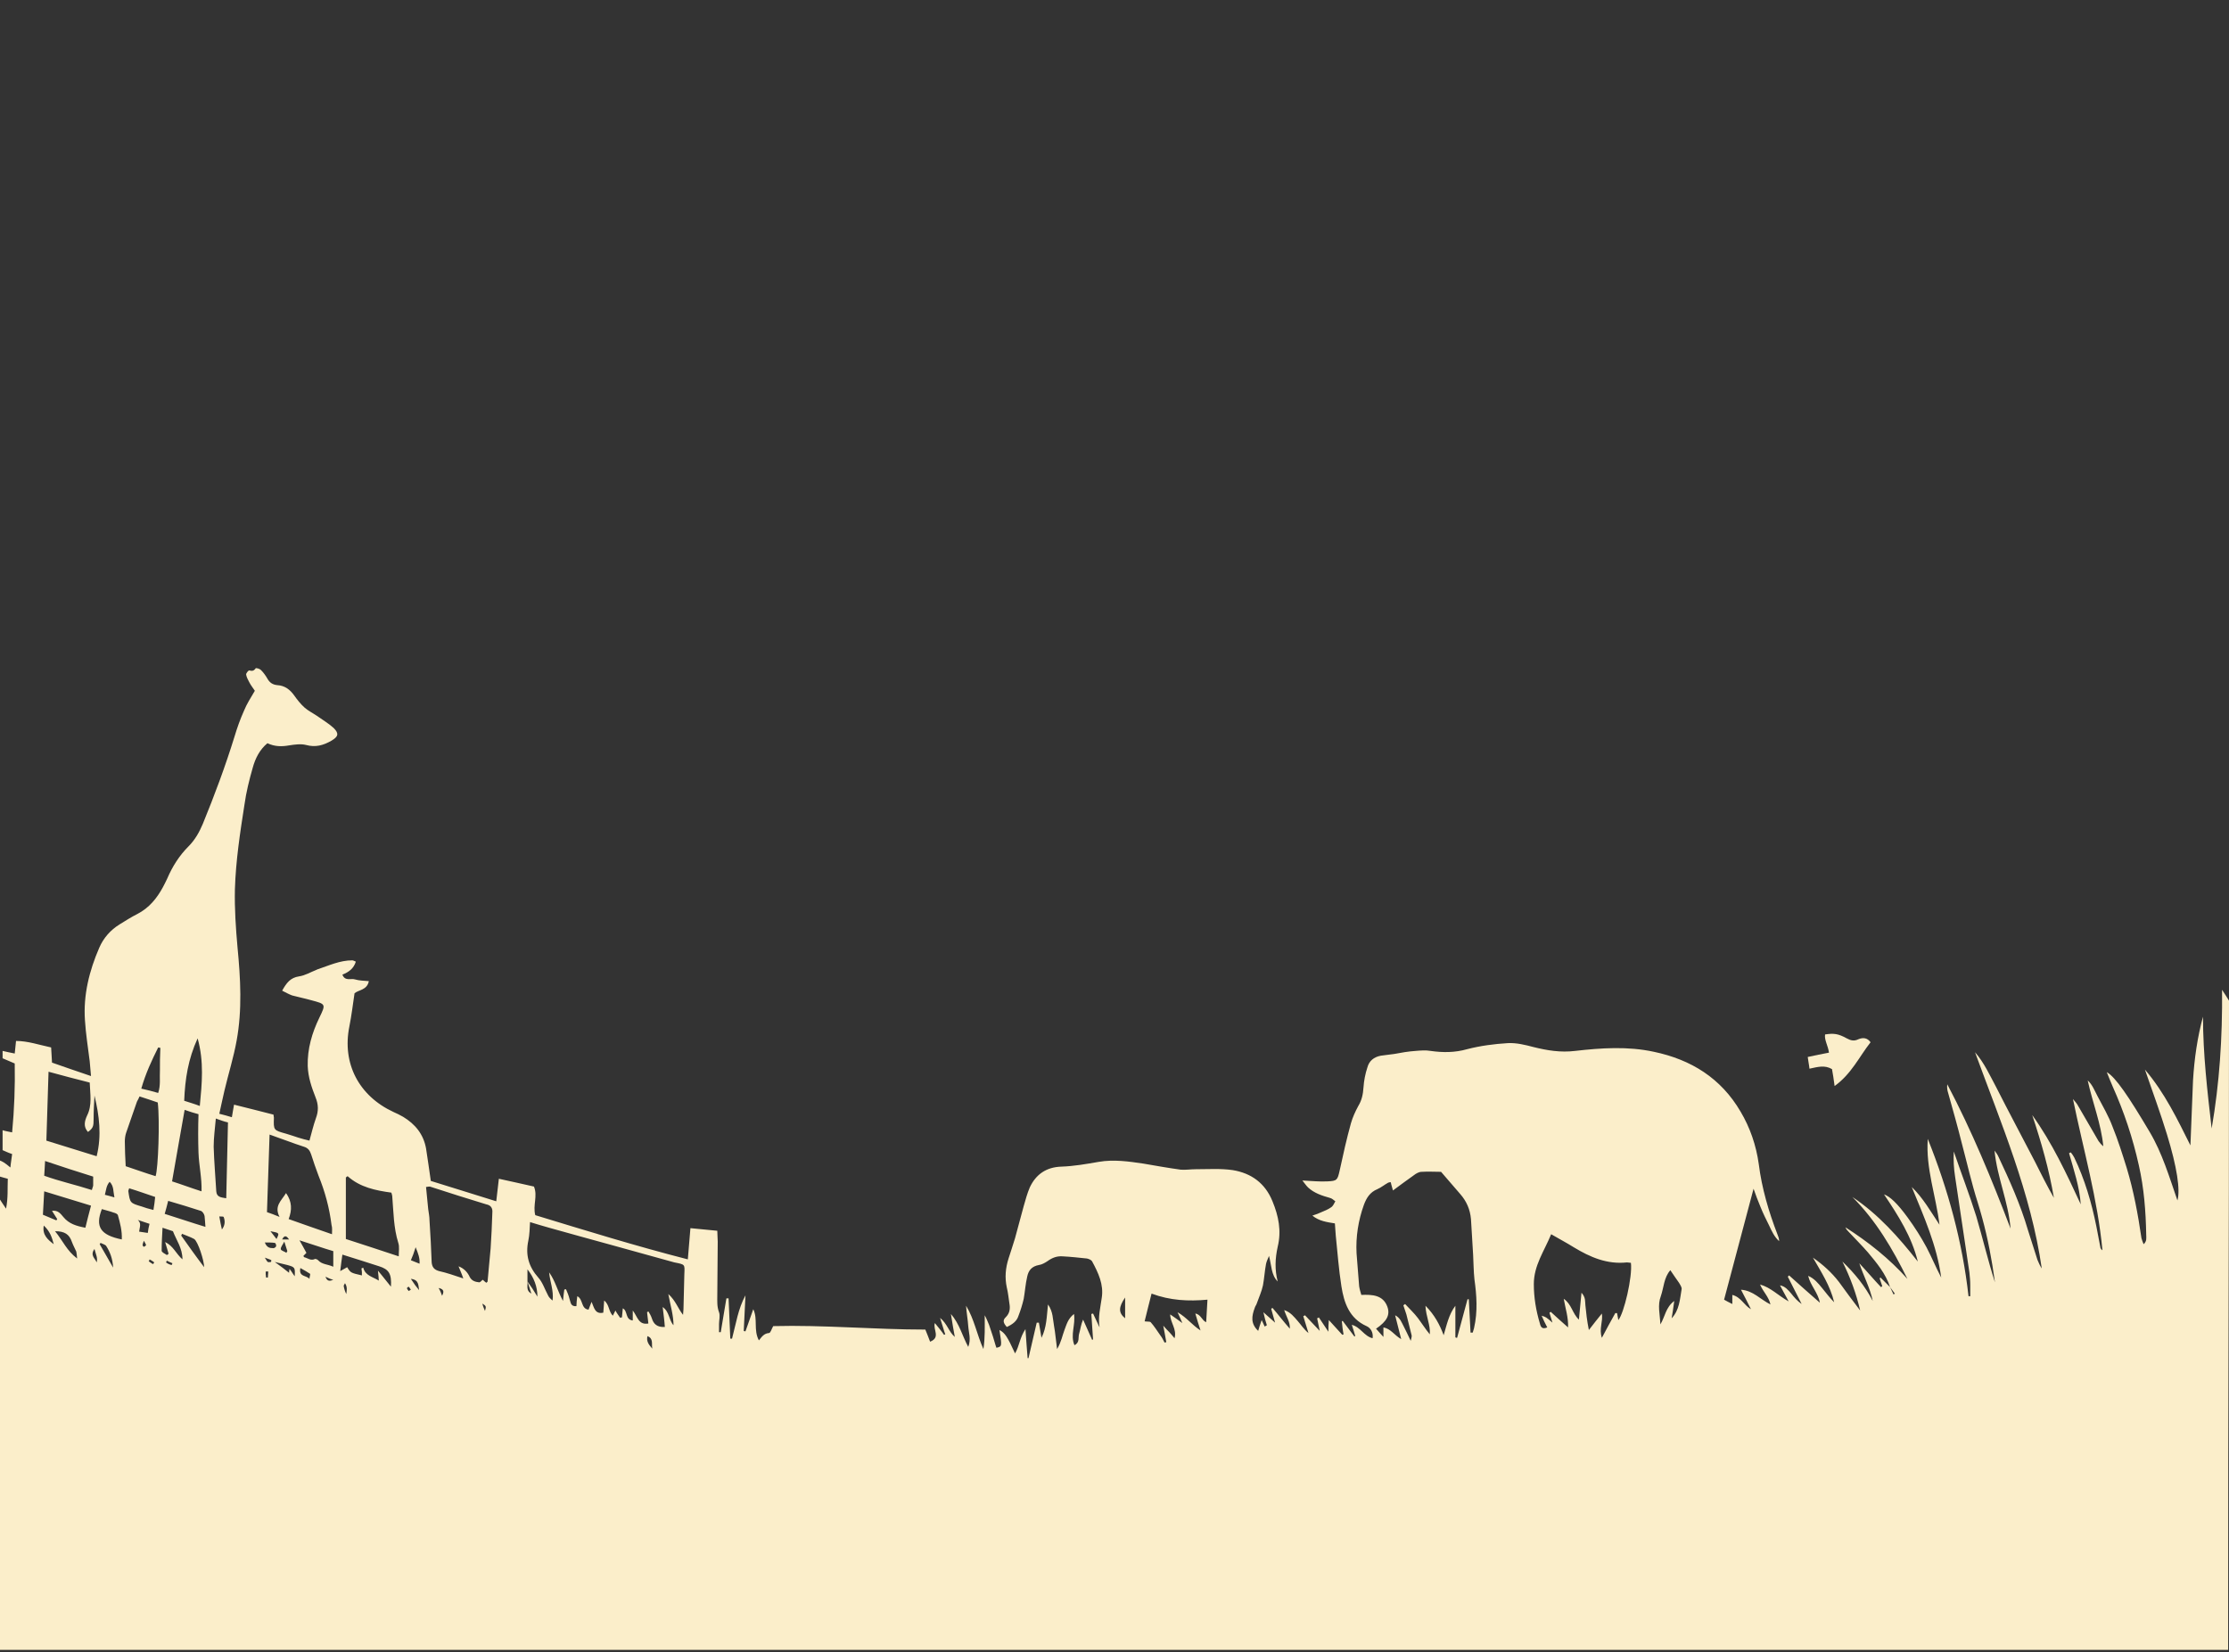 <?xml version="1.0" encoding="utf-8"?>
<!-- Generator: Adobe Illustrator 27.3.0, SVG Export Plug-In . SVG Version: 6.00 Build 0)  -->
<svg version="1.1" id="Layer_1" xmlns="http://www.w3.org/2000/svg" xmlns:xlink="http://www.w3.org/1999/xlink" x="0px" y="0px"
	 viewBox="0 0 514.3 381.3" style="enable-background:new 0 0 514.3 381.3;" xml:space="preserve">
<rect x="0" y="0" width="514.3" height="381.3" fill="#333333" stroke="none"/>
<style type="text/css">
	.st0{fill:#FBEECA;}
	.st1{fill:#0A6F37;}
</style>
<g>
	<g id="czhbwh_00000008866018263564031540000009937258966646743213_">
		<g>
			<g>
				<path class="st0" d="M422,242.9c-1.6,0.3-3.1,0.6-4.9,1c0.1,0.9,0.3,1.7,0.4,2.7c1.9-0.4,3.5-0.9,5.2,0.1
					c0.2,1.1,0.4,2.3,0.6,3.9c3.9-2.8,5.7-6.8,8.3-10.1c-0.8-1.1-1.8-1.1-2.8-0.7c-1,0.5-1.8,0.3-2.7-0.2c-2-1.1-3-1.2-5-0.9
					C420.9,240,421.8,241.3,422,242.9z"/>
			</g>
			<g>
				<path class="st0" d="M514.1,380.9c0-71.2,0.2-78.8,0.2-150c-0.4-0.7-0.9-1.4-1.6-2.5c0.1,11.1-0.6,21.6-2.4,32
					c-1-8.6-2-17.2-2-25.8c-1.3,4.8-2,9.7-2.3,14.7c-0.2,5-0.4,10-0.6,15c-3-6-5.9-12.1-10.5-17.5c1.8,5.2,3.6,10.1,5.1,15
					c2.3,7.5,3.1,12.8,2.4,15.2c-1.9-5.5-3.5-10.9-6.4-15.8c-4.8-8.1-7.9-12.7-9.9-13.8c0.5,1.2,0.9,2.3,1.4,3.4
					c2.6,5.8,4.6,11.8,6,18.1c1.2,5.3,1.6,10.6,1.7,16c0,0.7,0.2,1.5-0.6,2.2c-0.2-0.5-0.4-1-0.5-1.4c-0.8-5.5-1.8-10.9-3.4-16.2
					c-1-3.2-2-6.4-3.3-9.6c-0.9-2.4-2.2-4.6-3.4-6.9c-0.7-1.3-1.2-2.7-2.3-3.7c1.1,5.1,3.1,10,3.6,15.2c-0.5-0.4-0.8-0.8-1.1-1.2
					c-1.6-2.7-3.1-5.4-4.7-8.1c-0.3-0.6-0.8-1.1-1.2-1.6c2.4,11.7,5.7,23.1,6.8,34.9c-0.3-0.2-0.5-0.5-0.5-0.8
					c-0.3-1.6-0.6-3.1-0.9-4.7c-1.1-5.5-2.7-10.9-5.1-15.9c-0.2-0.4-0.5-0.8-0.8-1.2c-0.1,0.1-0.3,0.1-0.4,0.2
					c1.1,3.9,2.4,7.7,2.7,11.8c-3.3-7.1-6.6-14.2-11.2-20.6c2.1,6.3,3.9,12.6,5,19.1c-1.6-2.8-3-5.6-4.4-8.4c-1.5-2.9-3-5.7-4.5-8.6
					c-1.5-2.8-2.9-5.6-4.4-8.5c-1.5-2.8-2.8-5.7-4.9-8.1c6,16.4,12.9,32.5,15.4,49.9c-0.4-0.6-0.7-1.3-1-2c-0.7-2.3-1.5-4.6-2.2-6.9
					c-1.7-5.8-4.2-11.4-6.8-16.9c-0.2-0.5-0.6-1-0.9-1.4c0.6,6.2,3.2,11.8,3.7,18c-4.3-11.3-8.9-22.5-14.6-33.3
					c-0.1,0.7,0,1.4,0.2,2c1.1,3.9,2.2,7.8,3.2,11.8c1.2,4.5,2.2,9,3.6,13.4c1.5,4.8,2.6,9.6,3.4,14.5c0.2,1.3,0.4,2.7,0.6,4
					c-1.6-5-2.8-10.1-4.3-15.2c-1.6-5.1-3.5-10-5.2-15c-0.1,2,0,3.9,0.3,5.8c1.1,7.4,2.2,14.7,3.3,22.1c0.1,1,0.2,1.9,0.2,2.9
					c0,0.9,0,1.7,0,2.6c-0.1,0-0.3,0-0.4,0c-1.4-12.5-4.7-24.6-9.4-36.3c-0.5,6.8,1.9,13.2,2.7,19.8c-2-3-3.8-6.2-6.4-8.7
					c2.8,6.8,5.8,13.5,6.8,20.9c-1.2-2.3-2.2-4.7-3.4-7c-1.3-2.4-2.7-4.6-4.3-6.8c-2.4-3.3-4.1-4.9-5.5-5.4
					c3.3,4.9,6.4,9.8,7.8,15.5c-4.4-5.6-9.1-10.9-15.1-14.9c5.5,5.5,9.3,12,12.7,18.9c-4.2-4.7-9-8.5-14.3-11.9
					c0.2,0.5,0.5,0.8,0.8,1.1c1.5,1.6,3,3.1,4.4,4.7c2,2.4,4.1,4.9,5.1,8c0.4,0.5,0.7,1,1.1,1.5c-0.1,0.1-0.2,0.1-0.3,0.2
					c-0.3-0.6-0.5-1.1-0.8-1.7c-0.7-0.7-1.4-1.4-2.2-2.2c-0.1,0.1-0.2,0.1-0.2,0.2c0.2,0.6,0.4,1.2,0.6,1.8
					c-0.1,0.1-0.2,0.1-0.3,0.2c-1.7-1.8-3.3-3.7-5-5.5c1,3,2.5,5.7,3.1,8.7c-1.8-3.5-4.2-6.4-7-9.1c1.8,3.6,3.2,7.4,4.1,11.3
					c-1.7-2.2-3.3-4.4-4.9-6.6c-1.7-2.2-3.7-4-6-5.6c1.9,3.3,4,6.5,4.9,10.3c-1-1-1.9-2.2-2.8-3.3c-0.9-1.1-1.8-2.2-3.2-2.8
					c0.5,2.2,2.3,3.9,2.7,6.2c-2.5-2.2-4.8-4.2-7.1-6.3c-0.1,0.1-0.2,0.2-0.3,0.3c1.1,2.1,2.1,4.2,3.2,6.3c-1-0.7-1.7-1.5-2.4-2.4
					c-0.7-0.8-1.4-1.7-2.6-1.9c0.6,1.1,1.2,2.2,2,3.7c-2.5-1.4-4.1-3.2-6.6-3.9c0.7,1.7,2,2.8,2.4,4.6c-2.4-1.2-4-3.2-6.8-3.4
					c0.9,1.7,1.6,3.1,2.3,4.5c-1.6-0.9-2.3-2.8-4.3-3.3c0,0.7,0,1.3,0,2.1c-0.8-0.4-1.4-0.7-1.9-1c2.3-8.6,4.5-17,6.8-25.6
					c0.5,1.4,1,2.8,1.6,4.2c0.6,1.5,1.3,2.9,2,4.3c0.6,1.3,1.2,2.6,2.3,3.6c0-0.6-0.2-1.1-0.4-1.6c-2-5.2-3.6-10.6-4.3-16.2
					c-0.6-4.3-2-8.4-4.2-12.1c-4.5-7.7-11.4-12-20-13.8c-6-1.3-12.1-0.9-18.2-0.2c-3.3,0.4-6.4-0.1-9.6-0.9c-1.9-0.5-3.9-1-5.9-0.9
					c-3.2,0.2-6.3,0.6-9.4,1.4c-2.8,0.8-5.6,0.8-8.4,0.4c-1.1-0.2-2.3-0.1-3.5,0c-1.6,0.1-3.3,0.4-4.9,0.7c-1,0.1-2.1,0.3-3.1,0.4
					c-1.6,0.3-2.7,1.2-3.1,2.7c-0.5,1.5-0.8,3.1-0.9,4.6c-0.1,1.6-0.4,3-1.2,4.3c-0.7,1.3-1.3,2.6-1.7,4c-1,3.6-1.8,7.2-2.6,10.9
					c-0.5,2.2-0.6,2.4-2.8,2.5c-1.8,0.1-3.7-0.1-5.8-0.2c0.5,0.6,0.8,1.1,1.3,1.6c1.4,1.3,3.2,1.9,5,2.4c0.5,0.1,0.9,0.5,1.3,0.8
					c-0.3,0.5-0.5,1.1-1,1.4c-0.7,0.5-1.5,0.8-2.2,1.1c-0.6,0.3-1.2,0.5-2.1,0.8c1.6,1.3,3.4,1.5,5.2,1.8c0.1,1,0.1,1.9,0.2,2.8
					c0.4,3.9,0.7,7.9,1.3,11.7c0.6,3.8,1.8,7.4,5.8,9.2c0.9,0.4,1.6,1.4,1.4,2.8c-2-0.5-2.8-2.6-4.8-3.1c0.3,1,0.6,1.8,0.8,2.6
					c-0.1,0-0.1,0-0.2,0.1c-0.9-1.2-1.8-2.4-2.7-3.6c-0.1,0-0.2,0.1-0.2,0.1c0.1,1,0.2,2,0.4,3c-0.1,0-0.2,0.1-0.3,0.1
					c-0.9-1-1.9-2.1-3.1-3.4c-0.1,1-0.1,1.7-0.1,2.7c-0.9-1.3-1.5-2.3-2.2-3.3c-0.1,0.1-0.2,0.1-0.4,0.2c0.2,0.8,0.3,1.6,0.6,2.9
					c-1.3-1.4-2.4-2.5-3.4-3.6c-0.1,0.1-0.2,0.1-0.4,0.2c0.4,1.3,0.8,2.6,1.2,3.9c-1.1-0.9-1.7-1.9-2.5-2.8c-0.8-0.9-1.6-2-3.1-2.5
					c0.5,1.6,1.4,2.7,1.3,4.3c-1.5-1.7-2.7-3.3-4-4.8c-0.1,0.1-0.2,0.1-0.3,0.2c0.3,1,0.5,1.9,0.9,3.2c-1-0.9-1.7-1.5-2.7-2.4
					c0.3,1.3,0.5,2.1,0.8,3c-0.2,0.1-0.3,0.2-0.5,0.3c-0.2-0.4-0.4-0.9-0.7-1.5c-0.4,1.1-0.6,1.8-0.8,2.5c-1.8-1.7-1.5-3.4-0.8-5.3
					c0.1-0.4,0.4-0.7,0.5-1.1c0.5-1.4,1.1-2.7,1.4-4.1c0.3-1.6,0.4-3.3,0.7-4.9c0.1-0.5,0.3-1,0.7-1.9c0.6,2.3,0.5,4.4,2,5.9
					c-0.7-2.7-0.6-5.3,0-8c0.9-3.7,0.2-7.1-1.2-10.5c-1.7-4.2-4.9-6.5-9.2-7.2c-2.8-0.4-5.6-0.2-8.5-0.2c-1.2,0-2.4,0.2-3.5,0.1
					c-2.9-0.4-5.7-0.9-8.6-1.4c-3.4-0.5-6.8-1-10.3-0.4c-2.9,0.5-5.7,1-8.6,1.1c-3.5,0.1-5.9,1.8-7.3,4.8c-0.6,1.4-1,2.9-1.4,4.3
					c-0.7,2.5-1.3,4.9-2,7.4c-0.5,1.6-1,3.2-1.5,4.7c-0.7,2.2-0.9,4.4-0.4,6.7c0.3,1.2,0.4,2.4,0.6,3.7c0.2,1.1,0.1,2.2-0.8,3.1
					c-0.9,0.8-0.5,1.5,0.2,2.3c1.3-0.6,2.3-1.3,2.7-2.6c0.5-1.3,0.9-2.6,1.2-3.9c0.3-1.7,0.4-3.4,0.8-5.1c0.3-1.5,1.1-2.4,2.7-2.7
					c0.7-0.1,1.4-0.5,2-0.9c1.1-0.8,2.2-1.2,3.5-1.1c1.9,0.1,3.7,0.3,5.6,0.5c0.4,0.1,1,0.3,1.2,0.7c1.4,2.6,2.7,5.3,2.2,8.4
					c-0.3,2.2-0.9,4.4-0.5,6.8c-0.5-1.1-1-2.1-1.5-3.2c-0.1,0-0.3,0.1-0.4,0.1c0.1,2,0.3,3.9,0.4,5.9c-0.1,0-0.2,0-0.2,0.1
					c-0.7-1.6-1.4-3.1-2.1-4.7c-0.5,1.1-0.6,2.2-0.9,3.2c-0.3,0.9,0.2,2.1-1.1,2.7c-1-2.4,0.3-4.7-0.1-7.2c-1.4,1.1-1.7,2.4-2.2,3.7
					c-0.5,1.3-0.7,2.7-1.7,4.4c-0.3-2.1-0.4-3.7-0.7-5.3c-0.3-1.6-0.2-3.3-1.4-5c-0.3,2.8-0.3,5.3-1.5,7.7c-0.2-1.2-0.4-2.3-0.6-3.5
					c-0.2,0-0.3,0-0.5,0c-0.6,2.7-1.3,5.5-1.9,8.2c-0.1,0-0.2,0-0.2,0c-0.2-2.1-0.3-4.2-0.5-6.7c-1.3,1.9-1.4,3.9-2.4,5.6
					c-1.8-3.9-2.3-4.7-3.6-5.4c0.6,3.8,0.6,3.8-0.7,4.1c-0.3-0.8-0.5-1.7-0.8-2.6c-0.3-0.9-0.6-1.8-0.9-2.7c-0.3-0.7-0.6-1.5-1-2.2
					c0,2.7,0.1,5.2-0.3,7.8c-1.5-3.3-2.1-6.9-4-10c0.1,1.6,0.4,3.2,0.5,4.7c0.1,1.5,0.7,3,0,4.8c-1.4-2.6-2-5.3-4-7.6
					c0.3,2,0.6,3.6,0.9,5.3c-1.4-1.2-1.7-3-3.4-4.4c0.5,1.5,0.8,2.7,1.2,3.8c-0.1,0-0.2,0.1-0.3,0.1c-0.6-0.9-1.3-1.7-2.1-2.7
					c-0.5,1.5,1.4,3.3-1.1,4.3c-0.4-1-0.7-1.9-1.1-2.8c-11.8,0-23.5-1.1-35.1-0.8c-0.4,0.7-0.6,1.6-1,1.6c-1.1,0.1-1.6,0.8-2.3,1.7
					c-1.3-2.4-0.2-4.9-1.3-7.2c-0.6,1.7-1.2,3.4-1.8,5.1c-0.1,0-0.3,0-0.4-0.1c0.1-2.7,0.3-5.5,0.4-8.2c-1.7,3.1-2.2,6.6-3.1,10
					c-0.1,0-0.3,0-0.4,0c-0.1-3.1-0.3-6.2-0.4-9.3c-0.2,0-0.3,0-0.5,0c-0.4,2.6-0.9,5.2-1.3,7.8c-0.1,0-0.3,0-0.4,0
					c0-0.6,0-1.3,0-1.9c0-0.9,0.3-1.9,0-2.7c-0.5-1.3-0.4-2.6-0.4-3.9c0-4.1,0.1-8.3,0.1-12.4c0-0.8-0.1-1.6-0.1-2.5
					c-2.1-0.2-4.1-0.4-6.2-0.6c-0.2,2.5-0.4,4.7-0.6,7.2c-12.1-3.1-23.7-6.7-35.2-10.2c-0.6-2.3,0.6-4.4-0.3-6.6
					c-2.7-0.6-5.3-1.2-8.1-1.8c-0.2,1.8-0.4,3.4-0.6,5.2c-5.2-1.6-10.2-3.2-15.1-4.7c-0.4-2.6-0.7-5.1-1.1-7.5
					c-0.6-3.3-2.5-5.6-5.3-7.3c-0.7-0.4-1.5-0.8-2.2-1.1c-8-3.7-11.9-11.2-10.2-19.7c0.5-2.5,0.8-5,1.2-7.7c0.9-0.8,2.9-0.7,3.3-2.8
					c-1.1-0.1-2.2-0.1-3.2-0.4c-0.9-0.3-2.3,0.5-2.9-1.1c1.5-0.6,2.6-1.4,3.1-3c-0.3-0.1-0.6-0.3-0.8-0.3c-2.9,0-5.4,1.2-8.1,2.1
					c-0.1,0-0.1,0.1-0.2,0.1c-1.3,0.5-2.6,1.3-4,1.5c-2,0.3-2.9,1.5-3.9,3.3c0.8,0.4,1.5,0.8,2.3,1.1c1.5,0.4,3,0.7,4.4,1.1
					c3.4,0.9,3.4,0.9,1.9,4c-1.7,3.5-2.8,7.2-2.7,11.2c0.1,2.6,0.9,4.9,1.8,7.2c0.7,1.7,0.7,3.2,0.1,4.8c-0.6,1.7-1,3.4-1.5,5.2
					c-0.8-0.2-1.7-0.4-2.6-0.7c-0.9-0.3-1.8-0.6-2.8-0.9c-2.9-0.8-2.9-0.8-2.8-3.7c0-0.2-0.1-0.4-0.1-0.7c-3-0.8-6-1.5-9.1-2.3
					c-0.2,1-0.3,1.8-0.5,2.9c-0.9-0.3-1.8-0.5-2.9-0.8c0.4-1.9,0.8-3.6,1.2-5.4c0.9-3.8,2.1-7.6,2.8-11.5c1.3-7.1,0.9-14.3,0.2-21.5
					c-0.4-4.5-0.7-8.9-0.6-13.4c0.2-6.6,1.2-13.1,2.2-19.5c0.4-2.9,1.1-5.7,1.9-8.5c0.6-2.2,1.6-4.2,3.4-5.7c1.7,0.8,3.3,0.8,5,0.5
					c1.3-0.2,2.7-0.4,3.9-0.1c2.2,0.6,4,0.1,5.9-1c1.5-0.9,1.8-1.6,0.5-2.9c-1.2-1.1-2.6-1.9-4-2.9c-0.9-0.6-1.9-1.1-2.7-1.8
					c-0.9-0.8-1.7-1.8-2.4-2.8c-1-1.4-2.2-2.3-3.9-2.4c-1.1-0.1-1.8-0.6-2.3-1.5c-0.4-0.7-0.9-1.4-1.5-2c-0.3-0.3-1.1-0.5-1.2-0.4
					c-0.4,0.6-0.8,0.7-1.5,0.5c-0.2,0-0.8,0.7-0.7,1c0.1,0.6,0.4,1.1,0.7,1.7c0.4,0.8,1,1.5,1.3,2c-1,1.7-1.9,3.1-2.5,4.6
					c-0.9,2-1.6,4-2.2,6c-2.1,6.8-4.6,13.5-7.3,20.1c-0.8,1.9-1.8,3.7-3.3,5.2c-2.1,2.1-3.7,4.6-4.9,7.4c-0.3,0.7-0.7,1.4-1,2
					c-1.4,2.6-3.2,4.8-5.9,6.2c-1.4,0.7-2.8,1.6-4.1,2.4c-2.1,1.3-3.7,3.1-4.7,5.4c-2.3,5.3-3.7,10.9-3.3,16.7
					c0.2,3.2,0.7,6.3,1.1,9.5c0.1,1,0.2,2.1,0.3,3.4c-3.2-1.1-6.2-2.1-9-3.1c-0.1-1.3-0.1-2.4-0.2-3.5c-2.8-0.6-5.4-1.5-8.1-1.5
					c-0.1,1.1-0.2,2-0.3,2.9c-1.1-0.2-1.9-0.4-2.8-0.6c0,0.6,0,1.1,0,1.7c0.9,0.4,1.9,0.8,2.8,1.2c0.1,5.3-0.1,10.6-0.6,15.9
					c-0.9-0.2-1.6-0.3-2.2-0.5c0,1.5,0,3,0,4.6c0.7,0.3,1.3,0.6,2.2,0.9c-0.1,1-0.3,1.9-0.4,3.1C1,268.2,0.5,268,0,267.8
					c0,1.2,0,2.5,0,3.7c0.6,0.2,1.1,0.3,1.8,0.5c-0.1,2.2,0.1,4.3-0.4,6.9c-0.7-1-1-1.5-1.4-2.1c0,55.8-0.2,48.1-0.2,103.9H514.1z
					 M34.3,291c0.1-0.1,0.2-0.2,0.2-0.4c0.4,0.2,0.7,0.4,1.1,0.7c-0.1,0.1-0.2,0.3-0.3,0.4C35,291.5,34.6,291.3,34.3,291z
					 M32.9,287.3c0-0.2,0.1-0.5,0.3-1c0.4,0.7,0.5,0.9,0.5,1c-0.1,0.2-0.3,0.3-0.5,0.4C33.1,287.7,32.9,287.4,32.9,287.3z
					 M31.8,281.5c0.9,0.3,1.8,0.6,2.7,0.9c-0.2,0.8-0.3,1.3-0.4,2.1c-0.8-0.1-1.4-0.2-2-0.3C32.2,283.2,32.7,282.3,31.8,281.5z
					 M29.6,274.8c0-0.1,0.1-0.2,0.2-0.6c2,0.6,3.9,1.3,6,2c-0.1,1-0.2,1.9-0.4,3c-1.2-0.3-1.9-0.5-2.7-0.8
					C30,277.6,30,277.6,29.6,274.8z M23,287.1c0.1-0.1,0.1-0.2,0.2-0.3c0.4,0.2,1.1,0.4,1.3,0.7c0.9,1.4,1.5,3,1.6,5
					C25,290.6,24,288.8,23,287.1z M21.8,288.2c0.3,1.2,0.8,2.1,0.5,3.1C22,290.4,20.7,289.7,21.8,288.2z M12.7,284.1
					c2.2,0,3.3,0.7,3.9,2.5c0.3,0.8,0.7,1.5,1,2.2c0.1,0.4,0.1,0.8,0.2,1.6C15.4,288.6,14.5,286.3,12.7,284.1z M10.1,282.8
					c1.5,1.4,1.9,2.8,2.3,4.3C11.1,286.1,9.7,285,10.1,282.8z M10.2,274.9c3.7,1.1,7.1,2.2,10.8,3.3c-0.5,1.9-0.9,3.4-1.3,5.1
					c-2.1-0.4-3.8-0.9-5.1-2.5c-0.6-0.7-1.2-1.6-2.6-1.4c0.5,0.8,0.8,1.3,1.2,1.9c-0.1,0.1-0.1,0.2-0.2,0.3c-1-0.4-2.1-0.9-3.1-1.3
					C10,278.4,10.1,276.7,10.2,274.9z M10.4,267.9c3.9,1.3,7.5,2.5,11.1,3.6c0,0.8,0,1.4,0,2c0,0.3-0.2,0.6-0.3,1.1
					c-3.7-1.2-7.4-2-11-3.3C10.3,270.2,10.3,269.3,10.4,267.9z M22.3,266.8c-3.9-1.2-7.7-2.4-11.6-3.6c0.2-5.3,0.3-10.5,0.5-15.9
					c3.3,0.9,6.3,1.7,9.5,2.5c0.1,2.7,0.6,5.2-0.6,7.6c-0.6,1.3-0.9,2.6,0.2,3.8c1.2-0.9,1.3-1.3,1.3-3c0-1.8,0.1-3.6,0.2-5.4
					C22.9,257.4,23.5,262,22.3,266.8z M26.4,276.3c-0.9-0.3-1.5-0.4-2.2-0.6c0.3-1.1,0.3-2.1,1.1-3
					C26.3,273.7,26.1,274.9,26.4,276.3z M28.1,286c-4.9-1-6.2-2.9-4.6-7c1,0.3,1.9,0.5,2.7,0.8c0.4,0.1,0.9,0.3,1,0.6
					C27.7,282.2,28.2,284,28.1,286z M32.2,253c1.5,0.5,2.8,0.9,4.2,1.4c0.5,4.2,0.1,15.3-0.5,17c-2.3-0.7-4.5-1.5-6.9-2.3
					c-0.1-2-0.2-3.9-0.2-5.7c0-0.7,0.1-1.4,0.3-2c0.8-2.4,1.7-4.8,2.5-7.2C31.8,253.8,32,253.5,32.2,253z M36.9,247
					c-0.1,1.7,0.2,3.4-0.4,5.2c-1.3-0.4-2.6-0.7-3.9-1c1-3.5,2.4-6.5,3.9-9.5c0.2,0,0.3,0.1,0.5,0.1C36.9,243.6,36.9,245.3,36.9,247
					z M50.6,280.7c0.5,0,0.9,0,1,0.1c0.4,1,0.3,2-0.4,2.9C51,282.8,50.8,281.9,50.6,280.7z M38.3,291.3c0.1-0.1,0.1-0.3,0.2-0.4
					c0.4,0.2,0.8,0.4,1.3,0.6c-0.1,0.1-0.1,0.3-0.2,0.4C39.1,291.8,38.7,291.6,38.3,291.3z M37.5,283.3c1,0.3,1.7,0.6,2.4,0.8
					c0.8,2.1,2.2,3.9,2.2,6.5c-1.5-1.3-2.1-3.1-4-4c0.3,1.1,0.6,1.9,0.8,2.7c-0.1,0.1-0.2,0.2-0.4,0.3c-0.4-0.3-1.2-0.6-1.2-1
					C37.3,286.9,37.4,285.2,37.5,283.3z M41.8,285.1c0.1-0.1,0.1-0.2,0.2-0.4c0.9,0.4,1.9,0.7,2.8,1.2c0.9,0.6,2.3,5,2.3,6.5
					C45.2,289.9,43.5,287.5,41.8,285.1z M45.8,266c0.1,2.9,0.8,5.8,0.7,8.9c-2.5-0.8-4.6-1.6-6.8-2.3c1-5.6,1.9-11,2.9-16.5
					c1.1,0.4,2.1,0.7,3.2,1C45.7,260.2,45.7,263.1,45.8,266z M46.1,255.2c-1.3-0.5-2.4-0.8-3.6-1.2c0.2-5,0.9-9.6,3.1-14.4
					C47.1,245,46.6,250,46.1,255.2z M47.4,283.1c-3.3-1-6.2-2-9.4-3c0.3-1,0.5-1.8,0.8-3c2.7,0.8,5.1,1.5,7.5,2.3
					c0.4,0.1,0.8,0.7,0.9,1.2C47.3,281.3,47.3,282.1,47.4,283.1z M52.6,259c-0.1,6-0.3,11.6-0.4,17.5c-1.3-0.2-2.2-0.3-2.3-1.6
					c-0.2-3.4-0.5-6.9-0.6-10.3c0-2.1,0.3-4.2,0.5-6.5C50.9,258.5,51.7,258.8,52.6,259z M69.3,292.6c0.9,0.5,1.6,0.9,2.2,1.3
					c0.2,0.1-0.1,0.7-0.1,1.2C70.6,294.2,68.9,294.7,69.3,292.6z M63.4,291.2c1.3,0.3,2.1,0.5,2.9,0.7c1.8,0.5,1.8,0.6,1.7,2.6
					c-0.4-0.5-0.7-1.1-1.2-1.7c-0.1,0.5-0.1,0.8-0.1,0.9C65.7,292.9,64.8,292.2,63.4,291.2z M65.1,286c0.6-1.2,1.1-0.7,1.6,0
					C66.2,286,65.8,286,65.1,286z M65.6,286.5c0.3,1,0.5,1.6,0.7,2.2c-0.1,0.1-0.2,0.3-0.2,0.4c-0.4-0.3-1.2-0.5-1.3-0.8
					C64.7,287.8,65.2,287.3,65.6,286.5z M63.8,285.9c-0.5-0.6-0.9-1.2-1.4-1.8C64.5,284.5,64.5,284.5,63.8,285.9z M61.3,293.4
					c0.2,0,0.4,0,0.6,0c0,0.5-0.1,0.9-0.1,1.4c-0.1,0-0.3,0-0.4,0C61.3,294.3,61.3,293.8,61.3,293.4z M61.1,290.2
					c0.8,0.3,1.2,0.4,1.5,0.6c0,0.1,0,0.3-0.1,0.4c-0.2,0-0.5,0.1-0.7,0C61.6,291.1,61.5,290.8,61.1,290.2z M61.1,286.7
					c0.9,0,1.6,0,2.3,0.1c0.2,0,0.4,0.6,0.3,0.8c-0.1,0.2-0.5,0.5-0.7,0.4C62.4,288,61.6,288,61.1,286.7z M76.6,284.8
					c-3.4-1.2-6.7-2.3-10-3.5c0.8-2.1,0.8-4-0.6-6c-1.1,1.8-2.8,3-1.5,5.5c-1.2-0.5-2-0.8-2.9-1.1c0.2-5.9,0.4-11.7,0.6-17.9
					c2.9,1,5.4,2,7.9,2.8c1,0.3,1.4,0.9,1.7,1.8c0.5,1.6,1.1,3.3,1.7,4.9c1.5,3.7,2.5,7.4,3,11.4C76.7,283.3,76.6,284,76.6,284.8z
					 M76.9,292.3c-1.3-0.6-2.6-0.5-3.5-1.5c-0.2-0.2-0.5-0.3-0.7-0.3c-1,0.5-1.7-0.2-2.5-0.4c-0.1,0-0.1-0.2-0.2-0.3
					c0.2-0.2,0.4-0.4,0.7-0.7c-0.5-0.9-0.9-1.7-1.6-2.9c2.9,0.9,5.4,1.8,7.8,2.5C76.9,290.1,76.9,291,76.9,292.3z M76.9,295.3
					c-0.7,0.3-1.4,0.5-1.8-0.7C75.9,295,76.4,295.2,76.9,295.3z M79.3,296.7c0-0.1,0.1-0.2,0.3-0.6c0.6,0.9,0.4,1.7,0.3,2.5
					C79.6,298,79.4,297.4,79.3,296.7z M87.5,292.2c2.2,0.7,2.9,1.7,2.7,4.7c-1-1.2-1.8-2.3-3-3.7c0.1,1.1,0.2,1.7,0.2,2.3
					c-1.4-0.9-3.1-1.1-3.6-3c-0.1,0.1-0.3,0.1-0.4,0.2c0,0.3,0.1,0.5,0.1,0.8c0,0.2,0,0.5,0,0.8c-2.6-0.6-2.6-0.6-3.4-1.9
					c-0.4,0.2-0.8,0.5-1.6,0.9c0.2-1.5,0.3-2.6,0.5-3.8C82.1,290.5,84.8,291.3,87.5,292.2z M92,289.9c-4.2-1.4-8.2-2.7-12.2-4
					c0-4.8,0-9.5,0-14.2c0.1-0.1,0.3-0.2,0.4-0.3c2.9,2.6,6.5,3.3,10.1,3.8c0.1,0.4,0.2,0.6,0.2,0.8c0.3,3.6,0.3,7.3,1.4,10.8
					C92.2,287.7,92,288.7,92,289.9z M94.3,296.9c0.2,0.2,0.3,0.4,0.5,0.7c-0.2,0.1-0.5,0.3-0.5,0.3c-0.2-0.2-0.3-0.4-0.4-0.6
					C93.9,297.1,94.1,297,94.3,296.9z M94.8,295.1c1.9,0.2,1.7,1.5,1.9,2.6C96.1,297,95.5,296.2,94.8,295.1z M96.8,291.6
					c-0.7-0.3-1.3-0.5-2-0.8c0.4-0.9,0.7-1.7,1.1-3C96.5,289.3,96.9,290.3,96.8,291.6z M111.3,300.8c0.9,0.6,0.9,0.6,0.6,1.7
					C111.6,301.8,111.4,301.3,111.3,300.8z M101.2,297.2c1.4,0.3,1.2,1,0.8,1.8C101.8,298.4,101.6,297.9,101.2,297.2z M113.6,279.8
					c-0.1,2.8-0.2,5.5-0.4,8.3c-0.2,2.5-0.5,5.1-0.7,7.6c0,0.1-0.2,0.2-0.3,0.3c-0.3-0.2-0.6-0.5-0.8-0.7c-0.3,0.2-0.6,0.6-0.8,0.6
					c-0.9-0.1-1.7-0.3-2.2-1.2c-0.5-1.1-1.3-2-2.6-2.5c0.3,0.8,0.7,1.6,1.1,2.8c-2.1-0.7-3.8-1.3-5.6-1.7c-1.1-0.3-1.6-0.9-1.7-2
					c-0.1-3.2-0.3-6.5-0.5-9.7c0-0.9-0.2-1.8-0.3-2.6c-0.2-1.7-0.3-3.4-0.5-5.1c0.5-0.1,0.7-0.1,0.9-0.1c4.3,1.4,8.7,2.8,13,4.1
					C113.2,278.1,113.7,278.7,113.6,279.8z M149.4,308.3c1.4,0.6,0.9,1.7,1.1,2.9C149.6,310.2,149.1,309.4,149.4,308.3z
					 M121.7,295.7c0-0.9,0-1.9,0-2.8c1.5,1.9,2.3,4,2.3,6.3C123.3,298,122.5,296.8,121.7,295.7c0.3,0.9,0.6,1.8,0.9,2.8
					C121.3,297.8,121.8,296.7,121.7,295.7z M157.9,294c-0.1,2.7-0.1,5.4-0.2,8.1c0,0.4-0.1,0.9-0.1,1.3c-1.2-1.5-1.7-3.3-3.4-4.8
					c0.5,2.7,1.2,4.9,1.2,7.2c-1.1-1.2-0.9-3.1-2.5-4.2c0.2,1.7,0.4,3.1,0.5,4.6c-1.8,0.1-2.6-0.7-3-2c-0.2-0.6-0.5-1.1-0.8-1.6
					c-0.1,0.1-0.2,0.1-0.3,0.2c0.1,0.9,0.2,1.7,0.3,2.6c-2.3,0.4-2.5-1.6-3.6-3c0,0.9,0,1.6,0,2.3c-1.8-0.2-1.1-2.2-2.3-2.8
					c-0.1,0.7-0.1,1.4-0.2,2.1c-0.1,0-0.3,0-0.4,0.1c-0.4-0.6-0.8-1.1-1.1-1.7c-0.2,0.4-0.4,0.8-0.6,1.2c-1-1-0.8-2.6-2-3.5
					c-0.1,1.1-0.1,2-0.2,2.8c-1.9,0.4-2.1-1.1-2.7-2.5c-0.3,0.8-0.5,1.2-0.7,1.8c-1.8-0.2-1.2-2.4-2.6-3.1c-0.1,0.8-0.2,1.6-0.2,2.3
					c-1.4,0.1-1.3-0.9-1.6-1.7c-0.2-0.8-0.5-1.5-0.8-2.2c-0.1,0-0.3,0-0.4,0.1c-0.1,0.7-0.2,1.5-0.3,2.6c-1.3-2.4-1.8-4.7-3.2-6.6
					c0.2,2.2,1.1,4.2,0.8,6.5c-0.5-0.4-0.9-0.8-1.1-1.3c-0.7-1.3-1.2-2.9-2.2-4c-2.2-2.5-3-5.2-2.3-8.5c0.3-1.4,0.3-2.8,0.4-4.3
					c1.6,0.5,3,0.9,4.4,1.3c9.6,2.7,19.3,5.3,28.9,8C158.1,291.8,158,291.7,157.9,294z M259.6,304.2c-1.6-1.3-1.5-2.6,0-4.8
					C259.6,301.1,259.6,302.5,259.6,304.2z M278.6,299.9c-0.1,1.8-0.2,3.5-0.3,5.2c-1-0.4-1.2-1.8-2.5-2c0.4,1.4,0.8,2.7,1.2,3.9
					c-1.9-1.2-3.2-3-5.3-4.2c0.4,0.9,0.7,1.5,1.1,2.5c-1.1-0.8-1.9-1.4-2.8-2c0,1.9,1.6,3.4,1,5.5c-0.5-0.6-0.9-1.1-1.2-1.4
					c-0.4-0.4-0.8-0.8-1.4-1.5c0.3,1.5,0.5,2.7,0.7,3.8c-0.1,0-0.3,0.1-0.4,0.1c-0.3-0.6-0.6-1.2-1-1.7c-0.7-1-1.4-2.1-2.2-3
					c-0.2-0.2-0.8-0.1-1.4-0.2c0.5-2,1-4.1,1.6-6.4C270,300.1,274.2,300.3,278.6,299.9z M340.1,306.5c-0.1,0.3-0.2,0.7-0.3,1
					c-0.2,0-0.3,0-0.5,0c-0.1-2.6-0.3-5.1-0.4-7.7c-0.1,0-0.2,0-0.3,0c-0.8,3-1.6,5.9-2.4,8.9c-0.1,0-0.2,0-0.4-0.1
					c0-2.4,0-4.9,0-7.3c-1.5,2-2,4.4-2.7,6.8c-0.9-2.4-2.1-4.7-4.2-6.8c0.1,2.5,1.2,4.5,1,6.6c-1-1.2-1.8-2.5-2.7-3.7
					c-0.9-1.2-2-2.2-3-3.3c-0.1,0.1-0.3,0.2-0.4,0.3c0.2,0.7,0.5,1.4,0.7,2.1c0.4,1.6,0.8,3.2,1.2,4.8c0.1,0.3-0.1,0.7-0.2,1.3
					c-0.6-1.3-1.1-2.3-1.6-3.3c-0.5-0.9-0.8-2-2-2.6c0.5,1.9,0.9,3.5,1.4,5.5c-1.6-0.9-2.4-2.4-4.1-2.7c0,0.7,0,1.3,0,2.2
					c-0.7-0.8-1.2-1.3-1.7-1.9c2.5-1.7,3.3-3.2,2.6-5.1c-1-2.7-3.5-2.8-6-2.7c-0.2-0.7-0.4-1.3-0.5-2c-0.2-2.5-0.4-5.1-0.6-7.6
					c-0.2-3.8,0.4-7.6,1.7-11.2c0.6-1.6,1.4-2.9,3.1-3.6c0.9-0.4,1.6-1,2.5-1.5c0.2-0.1,0.4-0.1,0.6-0.1c0.1,0.6,0.3,1.1,0.5,1.9
					c1.7-1.3,3.3-2.4,4.8-3.5c0.5-0.4,1.2-0.8,1.8-0.8c1.5-0.1,3,0,4.5,0c1.5,1.7,2.9,3.4,4.4,5.1c1.5,1.7,2.3,3.6,2.5,5.8
					c0.2,2.7,0.3,5.5,0.5,8.3c0.1,1.9,0.1,3.7,0.3,5.6C340.7,298.8,341,302.6,340.1,306.5z M373.4,304.6c-0.1-0.6-0.2-1.1-0.3-1.6
					c-0.1,0-0.2,0-0.4,0c-1,1.8-2,3.6-3.1,5.7c-0.7-2.1,0.3-3.7,0-5.6c-1,1.2-1.9,2.4-3,3.8c-0.2-1.1-0.4-2.1-0.5-3
					c-0.1-0.9-0.2-1.8-0.3-2.7c-0.1-0.9,0.1-1.8-0.9-2.9c-0.2,2.2-0.4,4.1-0.6,6.2c-1.5-1.4-1.7-3.6-3.5-4.8c0.4,2.3,1.1,4.3,1,6.6
					c-1.5-1.3-2.7-2.4-4-3.6c-0.1,0.1-0.2,0.2-0.3,0.2c0.2,0.7,0.4,1.3,0.7,2.3c-1.5-1.3-1.5-1.3-2.5-1.6c0.4,0.9,0.8,1.8,1.3,2.7
					c-1.2,0.5-1.5-0.1-1.7-0.9c-0.9-3-1.4-6-1.4-9.1c0-4.3,2.4-7.6,4-11.5c1.9,1.1,3.6,2,5.2,3c3.8,2.3,7.7,4,12.3,3.5
					c0.3,0,0.6,0.1,0.9,0.1C376.7,294.6,374.7,303.1,373.4,304.6z M388,297.5c-0.4,2.3-0.5,4.8-2.3,6.7c0.2-1.2,0.4-2.4,0.6-4
					c-2,1.5-2.1,3.6-3.2,5.4c-0.1-2.4-0.7-4.4,0.1-6.5c0.7-2,0.7-4.3,2.2-6c0.7,1.1,1.4,2,2,2.9C387.7,296.5,388.1,297.1,388,297.5z
					"/>
			</g>
		</g>
	</g>
</g>
</svg>
